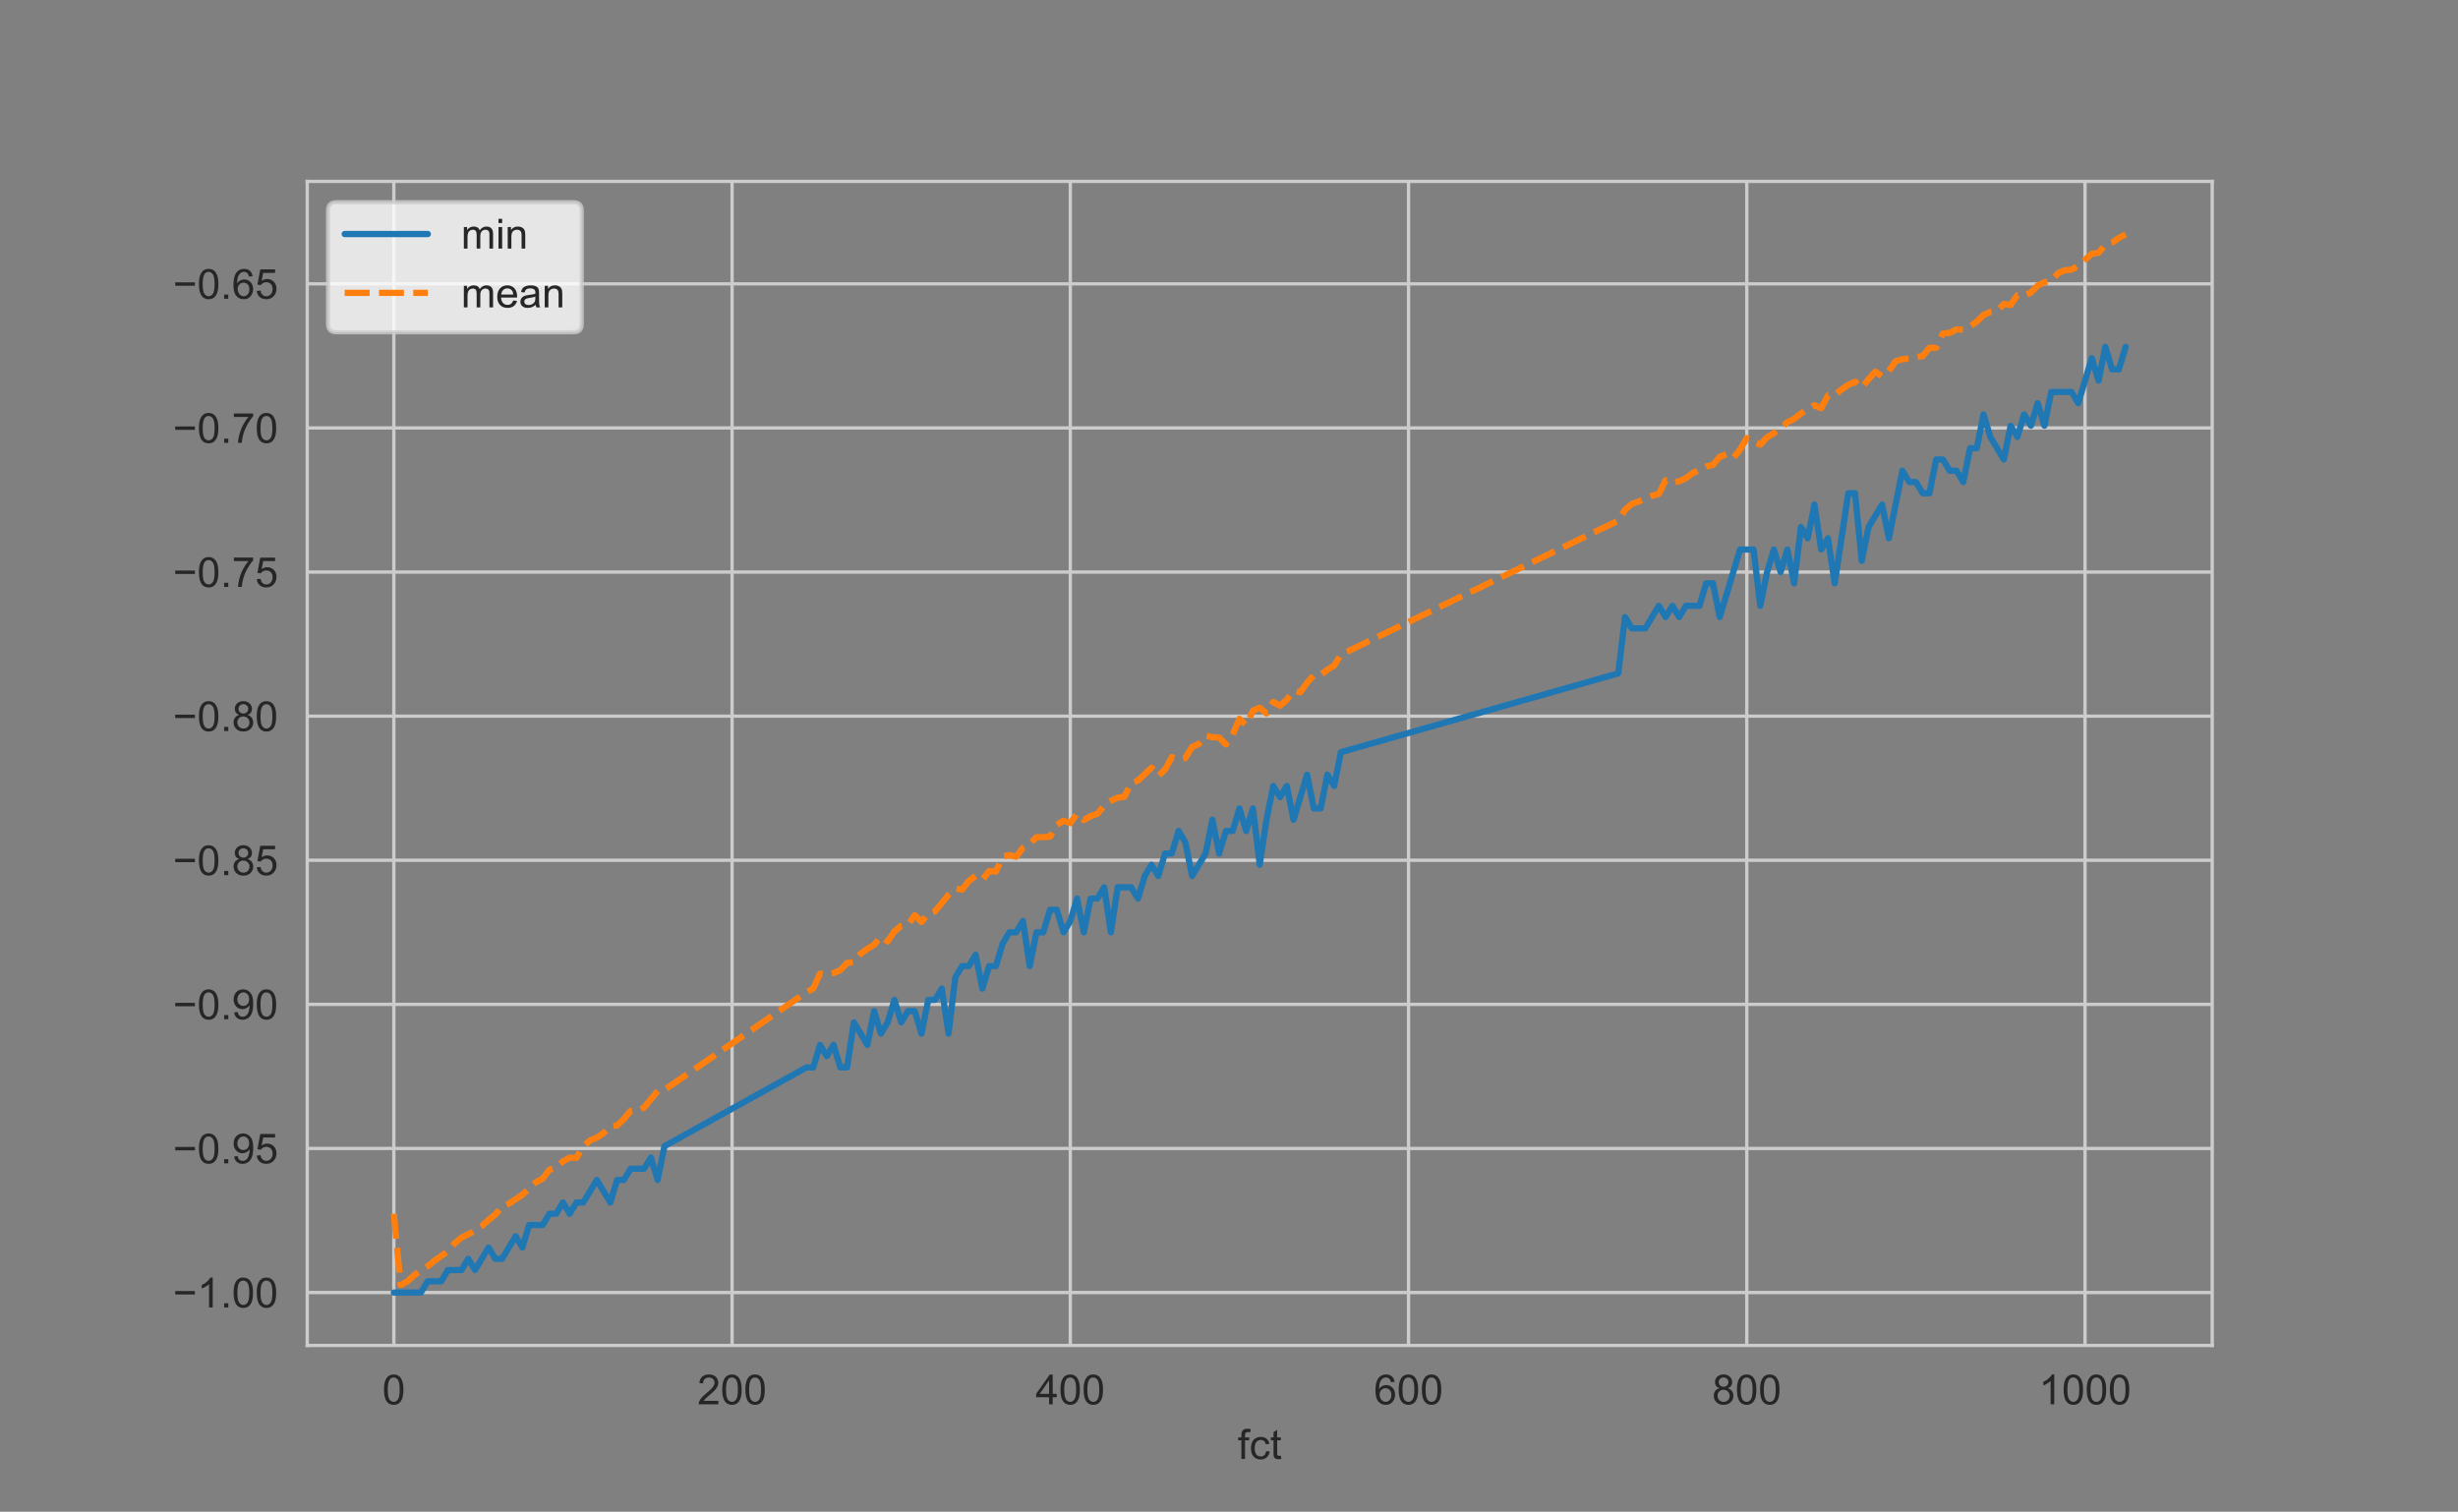 <?xml version="1.0" encoding="utf-8" standalone="no"?>
<!DOCTYPE svg PUBLIC "-//W3C//DTD SVG 1.1//EN"
  "http://www.w3.org/Graphics/SVG/1.1/DTD/svg11.dtd">
<!-- Created with matplotlib (https://matplotlib.org/) -->
<svg height="363.6pt" version="1.1" viewBox="0 0 591.12 363.6" width="591.12pt" xmlns="http://www.w3.org/2000/svg" xmlns:xlink="http://www.w3.org/1999/xlink">
 <rect x="0" y="0" width="591.12" height="363.6" fill="#808080" stroke="none"/>
 <defs>
  <style type="text/css">*{stroke-linecap:butt;stroke-linejoin:round;}</style>
 </defs>
 <g id="figure_1">
  <g id="patch_1">
   <path d="M 0 363.6 
L 591.12 363.6 
L 591.12 0 
L 0 0 
z
" style="fill:none;"/>
  </g>
  <g id="axes_1">
   <g id="patch_2">
    <path d="M 73.89 323.604 
L 532.008 323.604 
L 532.008 43.632 
L 73.89 43.632 
z
" style="fill:none;"/>
   </g>
   <g id="matplotlib.axis_1">
    <g id="xtick_1">
     <g id="line2d_1">
      <path clip-path="url(#pbe73f01393)" d="M 94.714 323.604 
L 94.714 43.632 
" style="fill:none;stroke:#cccccc;stroke-linecap:round;stroke-width:0.8;"/>
     </g>
     <g id="text_1">
      <!-- 0 -->
      <g style="fill:#262626;" transform="translate(91.933 337.762)scale(0.1 -0.1)">
       <defs>
        <path d="M 4.156 35.297 
Q 4.156 48 6.766 55.734 
Q 9.375 63.484 14.516 67.672 
Q 19.672 71.875 27.484 71.875 
Q 33.25 71.875 37.594 69.547 
Q 41.938 67.234 44.766 62.859 
Q 47.609 58.5 49.219 52.219 
Q 50.828 45.953 50.828 35.297 
Q 50.828 22.703 48.234 14.969 
Q 45.656 7.234 40.5 3 
Q 35.359 -1.219 27.484 -1.219 
Q 17.141 -1.219 11.234 6.203 
Q 4.156 15.141 4.156 35.297 
z
M 13.188 35.297 
Q 13.188 17.672 17.312 11.828 
Q 21.438 6 27.484 6 
Q 33.547 6 37.672 11.859 
Q 41.797 17.719 41.797 35.297 
Q 41.797 52.984 37.672 58.781 
Q 33.547 64.594 27.391 64.594 
Q 21.344 64.594 17.719 59.469 
Q 13.188 52.938 13.188 35.297 
z
" id="ArialMT-48"/>
       </defs>
       <use xlink:href="#ArialMT-48"/>
      </g>
     </g>
    </g>
    <g id="xtick_2">
     <g id="line2d_2">
      <path clip-path="url(#pbe73f01393)" d="M 176.056 323.604 
L 176.056 43.632 
" style="fill:none;stroke:#cccccc;stroke-linecap:round;stroke-width:0.8;"/>
     </g>
     <g id="text_2">
      <!-- 200 -->
      <g style="fill:#262626;" transform="translate(167.714 337.762)scale(0.1 -0.1)">
       <defs>
        <path d="M 50.344 8.453 
L 50.344 0 
L 3.031 0 
Q 2.938 3.172 4.047 6.109 
Q 5.859 10.938 9.828 15.625 
Q 13.812 20.312 21.344 26.469 
Q 33.016 36.031 37.109 41.625 
Q 41.219 47.219 41.219 52.203 
Q 41.219 57.422 37.469 61 
Q 33.734 64.594 27.734 64.594 
Q 21.391 64.594 17.578 60.781 
Q 13.766 56.984 13.719 50.25 
L 4.688 51.172 
Q 5.609 61.281 11.656 66.578 
Q 17.719 71.875 27.938 71.875 
Q 38.234 71.875 44.234 66.156 
Q 50.25 60.453 50.25 52 
Q 50.25 47.703 48.484 43.547 
Q 46.734 39.406 42.656 34.812 
Q 38.578 30.219 29.109 22.219 
Q 21.188 15.578 18.938 13.203 
Q 16.703 10.844 15.234 8.453 
z
" id="ArialMT-50"/>
       </defs>
       <use xlink:href="#ArialMT-50"/>
       <use x="55.615" xlink:href="#ArialMT-48"/>
       <use x="111.23" xlink:href="#ArialMT-48"/>
      </g>
     </g>
    </g>
    <g id="xtick_3">
     <g id="line2d_3">
      <path clip-path="url(#pbe73f01393)" d="M 257.397 323.604 
L 257.397 43.632 
" style="fill:none;stroke:#cccccc;stroke-linecap:round;stroke-width:0.8;"/>
     </g>
     <g id="text_3">
      <!-- 400 -->
      <g style="fill:#262626;" transform="translate(249.056 337.762)scale(0.1 -0.1)">
       <defs>
        <path d="M 32.328 0 
L 32.328 17.141 
L 1.266 17.141 
L 1.266 25.203 
L 33.938 71.578 
L 41.109 71.578 
L 41.109 25.203 
L 50.781 25.203 
L 50.781 17.141 
L 41.109 17.141 
L 41.109 0 
z
M 32.328 25.203 
L 32.328 57.469 
L 9.906 25.203 
z
" id="ArialMT-52"/>
       </defs>
       <use xlink:href="#ArialMT-52"/>
       <use x="55.615" xlink:href="#ArialMT-48"/>
       <use x="111.23" xlink:href="#ArialMT-48"/>
      </g>
     </g>
    </g>
    <g id="xtick_4">
     <g id="line2d_4">
      <path clip-path="url(#pbe73f01393)" d="M 338.739 323.604 
L 338.739 43.632 
" style="fill:none;stroke:#cccccc;stroke-linecap:round;stroke-width:0.8;"/>
     </g>
     <g id="text_4">
      <!-- 600 -->
      <g style="fill:#262626;" transform="translate(330.398 337.762)scale(0.1 -0.1)">
       <defs>
        <path d="M 49.75 54.047 
L 41.016 53.375 
Q 39.844 58.547 37.703 60.891 
Q 34.125 64.656 28.906 64.656 
Q 24.703 64.656 21.531 62.312 
Q 17.391 59.281 14.984 53.469 
Q 12.594 47.656 12.5 36.922 
Q 15.672 41.75 20.266 44.094 
Q 24.859 46.438 29.891 46.438 
Q 38.672 46.438 44.844 39.969 
Q 51.031 33.5 51.031 23.25 
Q 51.031 16.5 48.125 10.719 
Q 45.219 4.938 40.141 1.859 
Q 35.062 -1.219 28.609 -1.219 
Q 17.625 -1.219 10.688 6.859 
Q 3.766 14.938 3.766 33.5 
Q 3.766 54.25 11.422 63.672 
Q 18.109 71.875 29.438 71.875 
Q 37.891 71.875 43.281 67.141 
Q 48.688 62.406 49.75 54.047 
z
M 13.875 23.188 
Q 13.875 18.656 15.797 14.5 
Q 17.719 10.359 21.188 8.172 
Q 24.656 6 28.469 6 
Q 34.031 6 38.031 10.484 
Q 42.047 14.984 42.047 22.703 
Q 42.047 30.125 38.078 34.391 
Q 34.125 38.672 28.125 38.672 
Q 22.172 38.672 18.016 34.391 
Q 13.875 30.125 13.875 23.188 
z
" id="ArialMT-54"/>
       </defs>
       <use xlink:href="#ArialMT-54"/>
       <use x="55.615" xlink:href="#ArialMT-48"/>
       <use x="111.23" xlink:href="#ArialMT-48"/>
      </g>
     </g>
    </g>
    <g id="xtick_5">
     <g id="line2d_5">
      <path clip-path="url(#pbe73f01393)" d="M 420.081 323.604 
L 420.081 43.632 
" style="fill:none;stroke:#cccccc;stroke-linecap:round;stroke-width:0.8;"/>
     </g>
     <g id="text_5">
      <!-- 800 -->
      <g style="fill:#262626;" transform="translate(411.74 337.762)scale(0.1 -0.1)">
       <defs>
        <path d="M 17.672 38.812 
Q 12.203 40.828 9.562 44.531 
Q 6.938 48.25 6.938 53.422 
Q 6.938 61.234 12.547 66.547 
Q 18.172 71.875 27.484 71.875 
Q 36.859 71.875 42.578 66.422 
Q 48.297 60.984 48.297 53.172 
Q 48.297 48.188 45.672 44.5 
Q 43.062 40.828 37.75 38.812 
Q 44.344 36.672 47.781 31.875 
Q 51.219 27.094 51.219 20.453 
Q 51.219 11.281 44.719 5.031 
Q 38.234 -1.219 27.641 -1.219 
Q 17.047 -1.219 10.547 5.047 
Q 4.047 11.328 4.047 20.703 
Q 4.047 27.688 7.594 32.391 
Q 11.141 37.109 17.672 38.812 
z
M 15.922 53.719 
Q 15.922 48.641 19.188 45.406 
Q 22.469 42.188 27.688 42.188 
Q 32.766 42.188 36.016 45.375 
Q 39.266 48.578 39.266 53.219 
Q 39.266 58.062 35.906 61.359 
Q 32.562 64.656 27.594 64.656 
Q 22.562 64.656 19.234 61.422 
Q 15.922 58.203 15.922 53.719 
z
M 13.094 20.656 
Q 13.094 16.891 14.875 13.375 
Q 16.656 9.859 20.172 7.922 
Q 23.688 6 27.734 6 
Q 34.031 6 38.125 10.047 
Q 42.234 14.109 42.234 20.359 
Q 42.234 26.703 38.016 30.859 
Q 33.797 35.016 27.438 35.016 
Q 21.234 35.016 17.156 30.906 
Q 13.094 26.812 13.094 20.656 
z
" id="ArialMT-56"/>
       </defs>
       <use xlink:href="#ArialMT-56"/>
       <use x="55.615" xlink:href="#ArialMT-48"/>
       <use x="111.23" xlink:href="#ArialMT-48"/>
      </g>
     </g>
    </g>
    <g id="xtick_6">
     <g id="line2d_6">
      <path clip-path="url(#pbe73f01393)" d="M 501.423 323.604 
L 501.423 43.632 
" style="fill:none;stroke:#cccccc;stroke-linecap:round;stroke-width:0.8;"/>
     </g>
     <g id="text_6">
      <!-- 1000 -->
      <g style="fill:#262626;" transform="translate(490.302 337.762)scale(0.1 -0.1)">
       <defs>
        <path d="M 37.25 0 
L 28.469 0 
L 28.469 56 
Q 25.297 52.984 20.141 49.953 
Q 14.984 46.922 10.891 45.406 
L 10.891 53.906 
Q 18.266 57.375 23.781 62.297 
Q 29.297 67.234 31.594 71.875 
L 37.25 71.875 
z
" id="ArialMT-49"/>
       </defs>
       <use xlink:href="#ArialMT-49"/>
       <use x="55.615" xlink:href="#ArialMT-48"/>
       <use x="111.23" xlink:href="#ArialMT-48"/>
       <use x="166.846" xlink:href="#ArialMT-48"/>
      </g>
     </g>
    </g>
    <g id="text_7">
     <!-- fct -->
     <g style="fill:#262626;" transform="translate(297.671 350.907)scale(0.1 -0.1)">
      <defs>
       <path d="M 8.688 0 
L 8.688 45.016 
L 0.922 45.016 
L 0.922 51.859 
L 8.688 51.859 
L 8.688 57.375 
Q 8.688 62.594 9.625 65.141 
Q 10.891 68.562 14.078 70.672 
Q 17.281 72.797 23.047 72.797 
Q 26.766 72.797 31.25 71.922 
L 29.938 64.266 
Q 27.203 64.75 24.75 64.75 
Q 20.75 64.75 19.094 63.031 
Q 17.438 61.328 17.438 56.641 
L 17.438 51.859 
L 27.547 51.859 
L 27.547 45.016 
L 17.438 45.016 
L 17.438 0 
z
" id="ArialMT-102"/>
       <path d="M 40.438 19 
L 49.078 17.875 
Q 47.656 8.938 41.812 3.875 
Q 35.984 -1.172 27.484 -1.172 
Q 16.844 -1.172 10.375 5.781 
Q 3.906 12.75 3.906 25.734 
Q 3.906 34.125 6.688 40.422 
Q 9.469 46.734 15.156 49.875 
Q 20.844 53.031 27.547 53.031 
Q 35.984 53.031 41.359 48.75 
Q 46.734 44.484 48.25 36.625 
L 39.703 35.297 
Q 38.484 40.531 35.375 43.156 
Q 32.281 45.797 27.875 45.797 
Q 21.234 45.797 17.078 41.031 
Q 12.938 36.281 12.938 25.984 
Q 12.938 15.531 16.938 10.797 
Q 20.953 6.062 27.391 6.062 
Q 32.562 6.062 36.031 9.234 
Q 39.5 12.406 40.438 19 
z
" id="ArialMT-99"/>
       <path d="M 25.781 7.859 
L 27.047 0.094 
Q 23.344 -0.688 20.406 -0.688 
Q 15.625 -0.688 12.984 0.828 
Q 10.359 2.344 9.281 4.812 
Q 8.203 7.281 8.203 15.188 
L 8.203 45.016 
L 1.766 45.016 
L 1.766 51.859 
L 8.203 51.859 
L 8.203 64.703 
L 16.938 69.969 
L 16.938 51.859 
L 25.781 51.859 
L 25.781 45.016 
L 16.938 45.016 
L 16.938 14.703 
Q 16.938 10.938 17.406 9.859 
Q 17.875 8.797 18.922 8.156 
Q 19.969 7.516 21.922 7.516 
Q 23.391 7.516 25.781 7.859 
z
" id="ArialMT-116"/>
      </defs>
      <use xlink:href="#ArialMT-102"/>
      <use x="27.783" xlink:href="#ArialMT-99"/>
      <use x="77.783" xlink:href="#ArialMT-116"/>
     </g>
    </g>
   </g>
   <g id="matplotlib.axis_2">
    <g id="ytick_1">
     <g id="line2d_7">
      <path clip-path="url(#pbe73f01393)" d="M 73.89 310.878 
L 532.008 310.878 
" style="fill:none;stroke:#cccccc;stroke-linecap:round;stroke-width:0.8;"/>
     </g>
     <g id="text_8">
      <!-- −1.00 -->
      <g style="fill:#262626;" transform="translate(41.588 314.457)scale(0.1 -0.1)">
       <defs>
        <path d="M 52.828 31.203 
L 5.562 31.203 
L 5.562 39.406 
L 52.828 39.406 
z
" id="ArialMT-8722"/>
        <path d="M 9.078 0 
L 9.078 10.016 
L 19.094 10.016 
L 19.094 0 
z
" id="ArialMT-46"/>
       </defs>
       <use xlink:href="#ArialMT-8722"/>
       <use x="58.398" xlink:href="#ArialMT-49"/>
       <use x="114.014" xlink:href="#ArialMT-46"/>
       <use x="141.797" xlink:href="#ArialMT-48"/>
       <use x="197.412" xlink:href="#ArialMT-48"/>
      </g>
     </g>
    </g>
    <g id="ytick_2">
     <g id="line2d_8">
      <path clip-path="url(#pbe73f01393)" d="M 73.89 276.22 
L 532.008 276.22 
" style="fill:none;stroke:#cccccc;stroke-linecap:round;stroke-width:0.8;"/>
     </g>
     <g id="text_9">
      <!-- −0.95 -->
      <g style="fill:#262626;" transform="translate(41.588 279.799)scale(0.1 -0.1)">
       <defs>
        <path d="M 5.469 16.547 
L 13.922 17.328 
Q 14.984 11.375 18.016 8.688 
Q 21.047 6 25.781 6 
Q 29.828 6 32.875 7.859 
Q 35.938 9.719 37.891 12.812 
Q 39.844 15.922 41.156 21.188 
Q 42.484 26.469 42.484 31.938 
Q 42.484 32.516 42.438 33.688 
Q 39.797 29.5 35.234 26.875 
Q 30.672 24.266 25.344 24.266 
Q 16.453 24.266 10.297 30.703 
Q 4.156 37.156 4.156 47.703 
Q 4.156 58.594 10.578 65.234 
Q 17 71.875 26.656 71.875 
Q 33.641 71.875 39.422 68.109 
Q 45.219 64.359 48.219 57.391 
Q 51.219 50.438 51.219 37.25 
Q 51.219 23.531 48.234 15.406 
Q 45.266 7.281 39.375 3.031 
Q 33.5 -1.219 25.594 -1.219 
Q 17.188 -1.219 11.859 3.438 
Q 6.547 8.109 5.469 16.547 
z
M 41.453 48.141 
Q 41.453 55.719 37.422 60.156 
Q 33.406 64.594 27.734 64.594 
Q 21.875 64.594 17.531 59.812 
Q 13.188 55.031 13.188 47.406 
Q 13.188 40.578 17.312 36.297 
Q 21.438 32.031 27.484 32.031 
Q 33.594 32.031 37.516 36.297 
Q 41.453 40.578 41.453 48.141 
z
" id="ArialMT-57"/>
        <path d="M 4.156 18.75 
L 13.375 19.531 
Q 14.406 12.797 18.141 9.391 
Q 21.875 6 27.156 6 
Q 33.5 6 37.891 10.781 
Q 42.281 15.578 42.281 23.484 
Q 42.281 31 38.062 35.344 
Q 33.844 39.703 27 39.703 
Q 22.75 39.703 19.328 37.766 
Q 15.922 35.844 13.969 32.766 
L 5.719 33.844 
L 12.641 70.609 
L 48.25 70.609 
L 48.25 62.203 
L 19.672 62.203 
L 15.828 42.969 
Q 22.266 47.469 29.344 47.469 
Q 38.719 47.469 45.156 40.969 
Q 51.609 34.469 51.609 24.266 
Q 51.609 14.547 45.953 7.469 
Q 39.062 -1.219 27.156 -1.219 
Q 17.391 -1.219 11.203 4.25 
Q 5.031 9.719 4.156 18.75 
z
" id="ArialMT-53"/>
       </defs>
       <use xlink:href="#ArialMT-8722"/>
       <use x="58.398" xlink:href="#ArialMT-48"/>
       <use x="114.014" xlink:href="#ArialMT-46"/>
       <use x="141.797" xlink:href="#ArialMT-57"/>
       <use x="197.412" xlink:href="#ArialMT-53"/>
      </g>
     </g>
    </g>
    <g id="ytick_3">
     <g id="line2d_9">
      <path clip-path="url(#pbe73f01393)" d="M 73.89 241.562 
L 532.008 241.562 
" style="fill:none;stroke:#cccccc;stroke-linecap:round;stroke-width:0.8;"/>
     </g>
     <g id="text_10">
      <!-- −0.90 -->
      <g style="fill:#262626;" transform="translate(41.588 245.141)scale(0.1 -0.1)">
       <use xlink:href="#ArialMT-8722"/>
       <use x="58.398" xlink:href="#ArialMT-48"/>
       <use x="114.014" xlink:href="#ArialMT-46"/>
       <use x="141.797" xlink:href="#ArialMT-57"/>
       <use x="197.412" xlink:href="#ArialMT-48"/>
      </g>
     </g>
    </g>
    <g id="ytick_4">
     <g id="line2d_10">
      <path clip-path="url(#pbe73f01393)" d="M 73.89 206.904 
L 532.008 206.904 
" style="fill:none;stroke:#cccccc;stroke-linecap:round;stroke-width:0.8;"/>
     </g>
     <g id="text_11">
      <!-- −0.85 -->
      <g style="fill:#262626;" transform="translate(41.588 210.483)scale(0.1 -0.1)">
       <use xlink:href="#ArialMT-8722"/>
       <use x="58.398" xlink:href="#ArialMT-48"/>
       <use x="114.014" xlink:href="#ArialMT-46"/>
       <use x="141.797" xlink:href="#ArialMT-56"/>
       <use x="197.412" xlink:href="#ArialMT-53"/>
      </g>
     </g>
    </g>
    <g id="ytick_5">
     <g id="line2d_11">
      <path clip-path="url(#pbe73f01393)" d="M 73.89 172.246 
L 532.008 172.246 
" style="fill:none;stroke:#cccccc;stroke-linecap:round;stroke-width:0.8;"/>
     </g>
     <g id="text_12">
      <!-- −0.80 -->
      <g style="fill:#262626;" transform="translate(41.588 175.825)scale(0.1 -0.1)">
       <use xlink:href="#ArialMT-8722"/>
       <use x="58.398" xlink:href="#ArialMT-48"/>
       <use x="114.014" xlink:href="#ArialMT-46"/>
       <use x="141.797" xlink:href="#ArialMT-56"/>
       <use x="197.412" xlink:href="#ArialMT-48"/>
      </g>
     </g>
    </g>
    <g id="ytick_6">
     <g id="line2d_12">
      <path clip-path="url(#pbe73f01393)" d="M 73.89 137.588 
L 532.008 137.588 
" style="fill:none;stroke:#cccccc;stroke-linecap:round;stroke-width:0.8;"/>
     </g>
     <g id="text_13">
      <!-- −0.75 -->
      <g style="fill:#262626;" transform="translate(41.588 141.167)scale(0.1 -0.1)">
       <defs>
        <path d="M 4.734 62.203 
L 4.734 70.656 
L 51.078 70.656 
L 51.078 63.812 
Q 44.234 56.547 37.516 44.484 
Q 30.812 32.422 27.156 19.672 
Q 24.516 10.688 23.781 0 
L 14.75 0 
Q 14.891 8.453 18.062 20.406 
Q 21.234 32.375 27.172 43.484 
Q 33.109 54.594 39.797 62.203 
z
" id="ArialMT-55"/>
       </defs>
       <use xlink:href="#ArialMT-8722"/>
       <use x="58.398" xlink:href="#ArialMT-48"/>
       <use x="114.014" xlink:href="#ArialMT-46"/>
       <use x="141.797" xlink:href="#ArialMT-55"/>
       <use x="197.412" xlink:href="#ArialMT-53"/>
      </g>
     </g>
    </g>
    <g id="ytick_7">
     <g id="line2d_13">
      <path clip-path="url(#pbe73f01393)" d="M 73.89 102.93 
L 532.008 102.93 
" style="fill:none;stroke:#cccccc;stroke-linecap:round;stroke-width:0.8;"/>
     </g>
     <g id="text_14">
      <!-- −0.70 -->
      <g style="fill:#262626;" transform="translate(41.588 106.509)scale(0.1 -0.1)">
       <use xlink:href="#ArialMT-8722"/>
       <use x="58.398" xlink:href="#ArialMT-48"/>
       <use x="114.014" xlink:href="#ArialMT-46"/>
       <use x="141.797" xlink:href="#ArialMT-55"/>
       <use x="197.412" xlink:href="#ArialMT-48"/>
      </g>
     </g>
    </g>
    <g id="ytick_8">
     <g id="line2d_14">
      <path clip-path="url(#pbe73f01393)" d="M 73.89 68.272 
L 532.008 68.272 
" style="fill:none;stroke:#cccccc;stroke-linecap:round;stroke-width:0.8;"/>
     </g>
     <g id="text_15">
      <!-- −0.65 -->
      <g style="fill:#262626;" transform="translate(41.588 71.851)scale(0.1 -0.1)">
       <use xlink:href="#ArialMT-8722"/>
       <use x="58.398" xlink:href="#ArialMT-48"/>
       <use x="114.014" xlink:href="#ArialMT-46"/>
       <use x="141.797" xlink:href="#ArialMT-54"/>
       <use x="197.412" xlink:href="#ArialMT-53"/>
      </g>
     </g>
    </g>
   </g>
   <g id="line2d_15">
    <path clip-path="url(#pbe73f01393)" d="M 94.714 310.878 
L 101.221 310.878 
L 102.848 308.17 
L 106.101 308.17 
L 107.728 305.463 
L 110.982 305.463 
L 112.609 302.755 
L 114.236 305.463 
L 117.489 300.047 
L 119.116 302.755 
L 120.743 302.755 
L 123.997 297.34 
L 125.623 300.047 
L 127.25 294.632 
L 130.504 294.632 
L 132.131 291.924 
L 133.758 291.924 
L 135.385 289.217 
L 137.011 291.924 
L 138.638 289.217 
L 140.265 289.217 
L 143.519 283.801 
L 146.772 289.217 
L 148.399 283.801 
L 150.026 283.801 
L 151.653 281.094 
L 154.907 281.094 
L 156.533 278.386 
L 158.16 283.801 
L 159.787 275.678 
L 193.951 256.725 
L 195.578 256.725 
L 197.204 251.309 
L 198.831 254.017 
L 200.458 251.309 
L 202.085 256.725 
L 203.712 256.725 
L 205.339 245.894 
L 208.592 251.309 
L 210.219 243.187 
L 211.846 248.602 
L 213.473 245.894 
L 215.1 240.479 
L 216.727 245.894 
L 218.353 243.187 
L 219.98 243.187 
L 221.607 248.602 
L 223.234 240.479 
L 224.861 240.479 
L 226.488 237.771 
L 228.114 248.602 
L 229.741 235.064 
L 231.368 232.356 
L 232.995 232.356 
L 234.622 229.648 
L 236.249 237.771 
L 237.875 232.356 
L 239.502 232.356 
L 241.129 226.941 
L 242.756 224.233 
L 244.383 224.233 
L 246.01 221.525 
L 247.636 232.356 
L 249.263 224.233 
L 250.89 224.233 
L 252.517 218.818 
L 254.144 218.818 
L 255.771 224.233 
L 257.397 221.525 
L 259.024 216.11 
L 260.651 224.233 
L 262.278 216.11 
L 263.905 216.11 
L 265.532 213.402 
L 267.159 224.233 
L 268.785 213.402 
L 272.039 213.402 
L 273.666 216.11 
L 275.293 210.695 
L 276.92 207.987 
L 278.546 210.695 
L 280.173 205.279 
L 281.8 205.279 
L 283.427 199.864 
L 285.054 202.572 
L 286.681 210.695 
L 289.934 205.279 
L 291.561 197.156 
L 293.188 205.279 
L 294.815 199.864 
L 296.442 199.864 
L 298.068 194.449 
L 299.695 199.864 
L 301.322 194.449 
L 302.949 207.987 
L 304.576 197.156 
L 306.203 189.033 
L 307.83 191.741 
L 309.456 189.033 
L 311.083 197.156 
L 314.337 186.326 
L 315.964 194.449 
L 317.591 194.449 
L 319.217 186.326 
L 320.844 189.033 
L 322.471 180.91 
L 389.171 161.957 
L 390.798 148.418 
L 392.425 151.126 
L 395.679 151.126 
L 398.933 145.711 
L 400.559 148.418 
L 402.186 145.711 
L 403.813 148.418 
L 405.44 145.711 
L 408.694 145.711 
L 410.32 140.295 
L 411.947 140.295 
L 413.574 148.418 
L 418.455 132.172 
L 421.708 132.172 
L 423.335 145.711 
L 424.962 137.588 
L 426.589 132.172 
L 428.216 137.588 
L 429.842 132.172 
L 431.469 140.295 
L 433.096 126.757 
L 434.723 129.465 
L 436.35 121.342 
L 437.977 132.172 
L 439.604 129.465 
L 441.23 140.295 
L 444.484 118.634 
L 446.111 118.634 
L 447.738 134.88 
L 449.365 126.757 
L 452.618 121.342 
L 454.245 129.465 
L 457.499 113.219 
L 459.126 115.927 
L 460.752 115.927 
L 462.379 118.634 
L 464.006 118.634 
L 465.633 110.511 
L 467.26 110.511 
L 468.887 113.219 
L 470.513 113.219 
L 472.14 115.927 
L 473.767 107.804 
L 475.394 107.804 
L 477.021 99.681 
L 478.648 105.096 
L 481.901 110.511 
L 483.528 102.388 
L 485.155 105.096 
L 486.782 99.681 
L 488.409 102.388 
L 490.036 96.973 
L 491.662 102.388 
L 493.289 94.265 
L 498.17 94.265 
L 499.797 96.973 
L 503.05 86.142 
L 504.677 91.558 
L 506.304 83.435 
L 507.931 88.85 
L 509.558 88.85 
L 511.184 83.435 
L 511.184 83.435 
" style="fill:none;stroke:#1f77b4;stroke-linecap:round;stroke-width:1.5;"/>
   </g>
   <g id="line2d_16">
    <path clip-path="url(#pbe73f01393)" d="M 94.714 291.924 
L 96.34 309.064 
L 97.967 308.17 
L 99.594 306.708 
L 101.221 305.517 
L 102.848 304.569 
L 104.475 303.215 
L 107.728 300.914 
L 109.355 298.991 
L 110.982 297.665 
L 114.236 296.013 
L 115.862 294.876 
L 117.489 293.414 
L 119.116 292.114 
L 120.743 290.164 
L 122.37 289.515 
L 125.623 287.348 
L 128.877 284.343 
L 130.504 283.476 
L 132.131 281.337 
L 133.758 280.85 
L 135.385 279.334 
L 137.011 278.44 
L 138.638 278.467 
L 140.265 275.76 
L 141.892 274.27 
L 143.519 273.621 
L 145.146 272.538 
L 146.772 270.859 
L 148.399 270.696 
L 150.026 269.153 
L 151.653 267.176 
L 153.28 267.149 
L 154.907 266.364 
L 158.16 262.384 
L 159.787 262.14 
L 193.951 238.626 
L 195.578 237.743 
L 197.204 234.18 
L 198.831 234.351 
L 200.458 234.037 
L 202.085 233.353 
L 203.712 231.586 
L 205.339 231.415 
L 206.965 229.392 
L 208.592 228.223 
L 210.219 227.226 
L 211.846 225.23 
L 213.473 226.428 
L 215.1 224.005 
L 216.727 222.665 
L 218.353 222.437 
L 219.98 220.1 
L 221.607 221.753 
L 223.234 219.616 
L 224.861 219.188 
L 228.114 215.198 
L 229.741 213.659 
L 231.368 213.972 
L 232.995 211.863 
L 234.622 210.695 
L 236.249 211.607 
L 237.875 209.498 
L 239.502 209.612 
L 241.129 205.992 
L 242.756 205.678 
L 244.383 206.077 
L 246.01 203.883 
L 247.636 202.999 
L 249.263 201.346 
L 250.89 201.346 
L 252.517 201.232 
L 254.144 198.41 
L 255.771 197.384 
L 257.397 197.983 
L 259.024 195.694 
L 260.651 197.238 
L 262.278 196.29 
L 263.905 195.748 
L 265.532 193.745 
L 267.159 192.607 
L 268.785 191.849 
L 270.412 191.633 
L 272.039 188.275 
L 273.666 187.734 
L 276.92 184.647 
L 278.546 186.651 
L 280.173 185.08 
L 281.8 182.102 
L 283.427 182.67 
L 285.054 182.318 
L 286.681 179.665 
L 288.307 178.907 
L 289.934 176.93 
L 291.561 177.309 
L 293.188 177.39 
L 294.815 179.042 
L 296.442 176.713 
L 298.068 172.896 
L 299.695 174.412 
L 301.322 170.919 
L 302.949 170.215 
L 304.576 171.596 
L 306.203 168.834 
L 307.83 169.728 
L 309.456 168.32 
L 311.083 166.127 
L 312.71 166.506 
L 314.337 164.204 
L 315.964 162.39 
L 317.591 162.363 
L 319.217 161.063 
L 320.844 160.088 
L 322.471 157.462 
L 389.171 125.214 
L 390.798 122.614 
L 392.425 121.206 
L 394.052 120.638 
L 395.679 119.853 
L 397.306 119.23 
L 398.933 118.77 
L 400.559 115.52 
L 402.186 116.089 
L 403.813 115.764 
L 405.44 115.006 
L 407.067 113.787 
L 410.32 112.19 
L 411.947 111.811 
L 413.574 109.861 
L 415.201 109.266 
L 416.828 110.213 
L 418.455 108.156 
L 420.081 105.367 
L 421.708 106.26 
L 423.335 106.937 
L 424.962 105.15 
L 426.589 104.202 
L 428.216 102.984 
L 429.842 101.549 
L 431.469 100.737 
L 433.096 99.464 
L 434.723 98.381 
L 436.35 97.46 
L 437.977 98.191 
L 439.604 95.105 
L 441.23 95.05 
L 442.857 93.67 
L 444.484 92.586 
L 446.111 91.801 
L 447.738 93.263 
L 449.365 91.206 
L 450.991 89.391 
L 452.618 90.529 
L 454.245 89.233 
L 455.872 86.881 
L 457.499 86.388 
L 459.126 86.224 
L 460.752 85.869 
L 462.379 85.65 
L 464.006 83.653 
L 465.633 83.653 
L 467.26 80.207 
L 468.887 80.071 
L 470.513 79.223 
L 472.14 79.277 
L 473.767 78.512 
L 475.394 77.336 
L 477.021 75.749 
L 478.648 75.038 
L 480.275 74.792 
L 481.901 73.124 
L 483.528 73.342 
L 485.155 70.99 
L 486.782 71.1 
L 488.409 70.361 
L 490.036 68.666 
L 491.662 67.872 
L 493.289 67.654 
L 494.916 65.739 
L 496.543 65.001 
L 498.17 64.864 
L 499.797 63.907 
L 503.05 61.035 
L 504.677 60.789 
L 506.304 58.874 
L 507.931 58.355 
L 509.558 57.233 
L 511.184 56.358 
L 511.184 56.358 
" style="fill:none;stroke:#ff7f0e;stroke-dasharray:6,2.25;stroke-dashoffset:0;stroke-width:1.5;"/>
   </g>
   <g id="line2d_17"/>
   <g id="line2d_18"/>
   <g id="patch_3">
    <path d="M 73.89 323.604 
L 73.89 43.632 
" style="fill:none;stroke:#cccccc;stroke-linecap:square;stroke-linejoin:miter;stroke-width:0.8;"/>
   </g>
   <g id="patch_4">
    <path d="M 532.008 323.604 
L 532.008 43.632 
" style="fill:none;stroke:#cccccc;stroke-linecap:square;stroke-linejoin:miter;stroke-width:0.8;"/>
   </g>
   <g id="patch_5">
    <path d="M 73.89 323.604 
L 532.008 323.604 
" style="fill:none;stroke:#cccccc;stroke-linecap:square;stroke-linejoin:miter;stroke-width:0.8;"/>
   </g>
   <g id="patch_6">
    <path d="M 73.89 43.632 
L 532.008 43.632 
" style="fill:none;stroke:#cccccc;stroke-linecap:square;stroke-linejoin:miter;stroke-width:0.8;"/>
   </g>
   <g id="legend_1">
    <g id="patch_7">
     <path d="M 80.89 79.923 
L 137.903 79.923 
Q 139.903 79.923 139.903 77.923 
L 139.903 50.632 
Q 139.903 48.632 137.903 48.632 
L 80.89 48.632 
Q 78.89 48.632 78.89 50.632 
L 78.89 77.923 
Q 78.89 79.923 80.89 79.923 
z
" style="fill:#ffffff;opacity:0.8;stroke:#cccccc;stroke-linejoin:miter;"/>
    </g>
    <g id="line2d_19">
     <path d="M 82.89 56.29 
L 102.89 56.29 
" style="fill:none;stroke:#1f77b4;stroke-linecap:round;stroke-width:1.5;"/>
    </g>
    <g id="line2d_20"/>
    <g id="text_16">
     <!-- min -->
     <g style="fill:#262626;" transform="translate(110.89 59.79)scale(0.1 -0.1)">
      <defs>
       <path d="M 6.594 0 
L 6.594 51.859 
L 14.453 51.859 
L 14.453 44.578 
Q 16.891 48.391 20.938 50.703 
Q 25 53.031 30.172 53.031 
Q 35.938 53.031 39.625 50.641 
Q 43.312 48.25 44.828 43.953 
Q 50.984 53.031 60.844 53.031 
Q 68.562 53.031 72.703 48.75 
Q 76.859 44.484 76.859 35.594 
L 76.859 0 
L 68.109 0 
L 68.109 32.672 
Q 68.109 37.938 67.25 40.25 
Q 66.406 42.578 64.156 43.984 
Q 61.922 45.406 58.891 45.406 
Q 53.422 45.406 49.797 41.766 
Q 46.188 38.141 46.188 30.125 
L 46.188 0 
L 37.406 0 
L 37.406 33.688 
Q 37.406 39.547 35.25 42.469 
Q 33.109 45.406 28.219 45.406 
Q 24.516 45.406 21.359 43.453 
Q 18.219 41.5 16.797 37.734 
Q 15.375 33.984 15.375 26.906 
L 15.375 0 
z
" id="ArialMT-109"/>
       <path d="M 6.641 61.469 
L 6.641 71.578 
L 15.438 71.578 
L 15.438 61.469 
z
M 6.641 0 
L 6.641 51.859 
L 15.438 51.859 
L 15.438 0 
z
" id="ArialMT-105"/>
       <path d="M 6.594 0 
L 6.594 51.859 
L 14.5 51.859 
L 14.5 44.484 
Q 20.219 53.031 31 53.031 
Q 35.688 53.031 39.625 51.344 
Q 43.562 49.656 45.516 46.922 
Q 47.469 44.188 48.25 40.438 
Q 48.734 37.984 48.734 31.891 
L 48.734 0 
L 39.938 0 
L 39.938 31.547 
Q 39.938 36.922 38.906 39.578 
Q 37.891 42.234 35.281 43.812 
Q 32.672 45.406 29.156 45.406 
Q 23.531 45.406 19.453 41.844 
Q 15.375 38.281 15.375 28.328 
L 15.375 0 
z
" id="ArialMT-110"/>
      </defs>
      <use xlink:href="#ArialMT-109"/>
      <use x="83.301" xlink:href="#ArialMT-105"/>
      <use x="105.518" xlink:href="#ArialMT-110"/>
     </g>
    </g>
    <g id="line2d_21">
     <path d="M 82.89 70.435 
L 102.89 70.435 
" style="fill:none;stroke:#ff7f0e;stroke-dasharray:6,2.25;stroke-dashoffset:0;stroke-width:1.5;"/>
    </g>
    <g id="line2d_22"/>
    <g id="text_17">
     <!-- mean -->
     <g style="fill:#262626;" transform="translate(110.89 73.935)scale(0.1 -0.1)">
      <defs>
       <path d="M 42.094 16.703 
L 51.172 15.578 
Q 49.031 7.625 43.219 3.219 
Q 37.406 -1.172 28.375 -1.172 
Q 17 -1.172 10.328 5.828 
Q 3.656 12.844 3.656 25.484 
Q 3.656 38.578 10.391 45.797 
Q 17.141 53.031 27.875 53.031 
Q 38.281 53.031 44.875 45.953 
Q 51.469 38.875 51.469 26.031 
Q 51.469 25.25 51.422 23.688 
L 12.75 23.688 
Q 13.234 15.141 17.578 10.594 
Q 21.922 6.062 28.422 6.062 
Q 33.25 6.062 36.672 8.594 
Q 40.094 11.141 42.094 16.703 
z
M 13.234 30.906 
L 42.188 30.906 
Q 41.609 37.453 38.875 40.719 
Q 34.672 45.797 27.984 45.797 
Q 21.922 45.797 17.797 41.75 
Q 13.672 37.703 13.234 30.906 
z
" id="ArialMT-101"/>
       <path d="M 40.438 6.391 
Q 35.547 2.25 31.031 0.531 
Q 26.516 -1.172 21.344 -1.172 
Q 12.797 -1.172 8.203 3 
Q 3.609 7.172 3.609 13.672 
Q 3.609 17.484 5.344 20.625 
Q 7.078 23.781 9.891 25.688 
Q 12.703 27.594 16.219 28.562 
Q 18.797 29.25 24.031 29.891 
Q 34.672 31.156 39.703 32.906 
Q 39.75 34.719 39.75 35.203 
Q 39.75 40.578 37.25 42.781 
Q 33.891 45.75 27.25 45.75 
Q 21.047 45.75 18.094 43.578 
Q 15.141 41.406 13.719 35.891 
L 5.125 37.062 
Q 6.297 42.578 8.984 45.969 
Q 11.672 49.359 16.75 51.188 
Q 21.828 53.031 28.516 53.031 
Q 35.156 53.031 39.297 51.469 
Q 43.453 49.906 45.406 47.531 
Q 47.359 45.172 48.141 41.547 
Q 48.578 39.312 48.578 33.453 
L 48.578 21.734 
Q 48.578 9.469 49.141 6.219 
Q 49.703 2.984 51.375 0 
L 42.188 0 
Q 40.828 2.734 40.438 6.391 
z
M 39.703 26.031 
Q 34.906 24.078 25.344 22.703 
Q 19.922 21.922 17.672 20.938 
Q 15.438 19.969 14.203 18.094 
Q 12.984 16.219 12.984 13.922 
Q 12.984 10.406 15.641 8.062 
Q 18.312 5.719 23.438 5.719 
Q 28.516 5.719 32.469 7.938 
Q 36.422 10.156 38.281 14.016 
Q 39.703 17 39.703 22.797 
z
" id="ArialMT-97"/>
      </defs>
      <use xlink:href="#ArialMT-109"/>
      <use x="83.301" xlink:href="#ArialMT-101"/>
      <use x="138.916" xlink:href="#ArialMT-97"/>
      <use x="194.531" xlink:href="#ArialMT-110"/>
     </g>
    </g>
   </g>
  </g>
 </g>
 <defs>
  <clipPath id="pbe73f01393">
   <rect height="279.972" width="458.118" x="73.89" y="43.632"/>
  </clipPath>
 </defs>
</svg>
